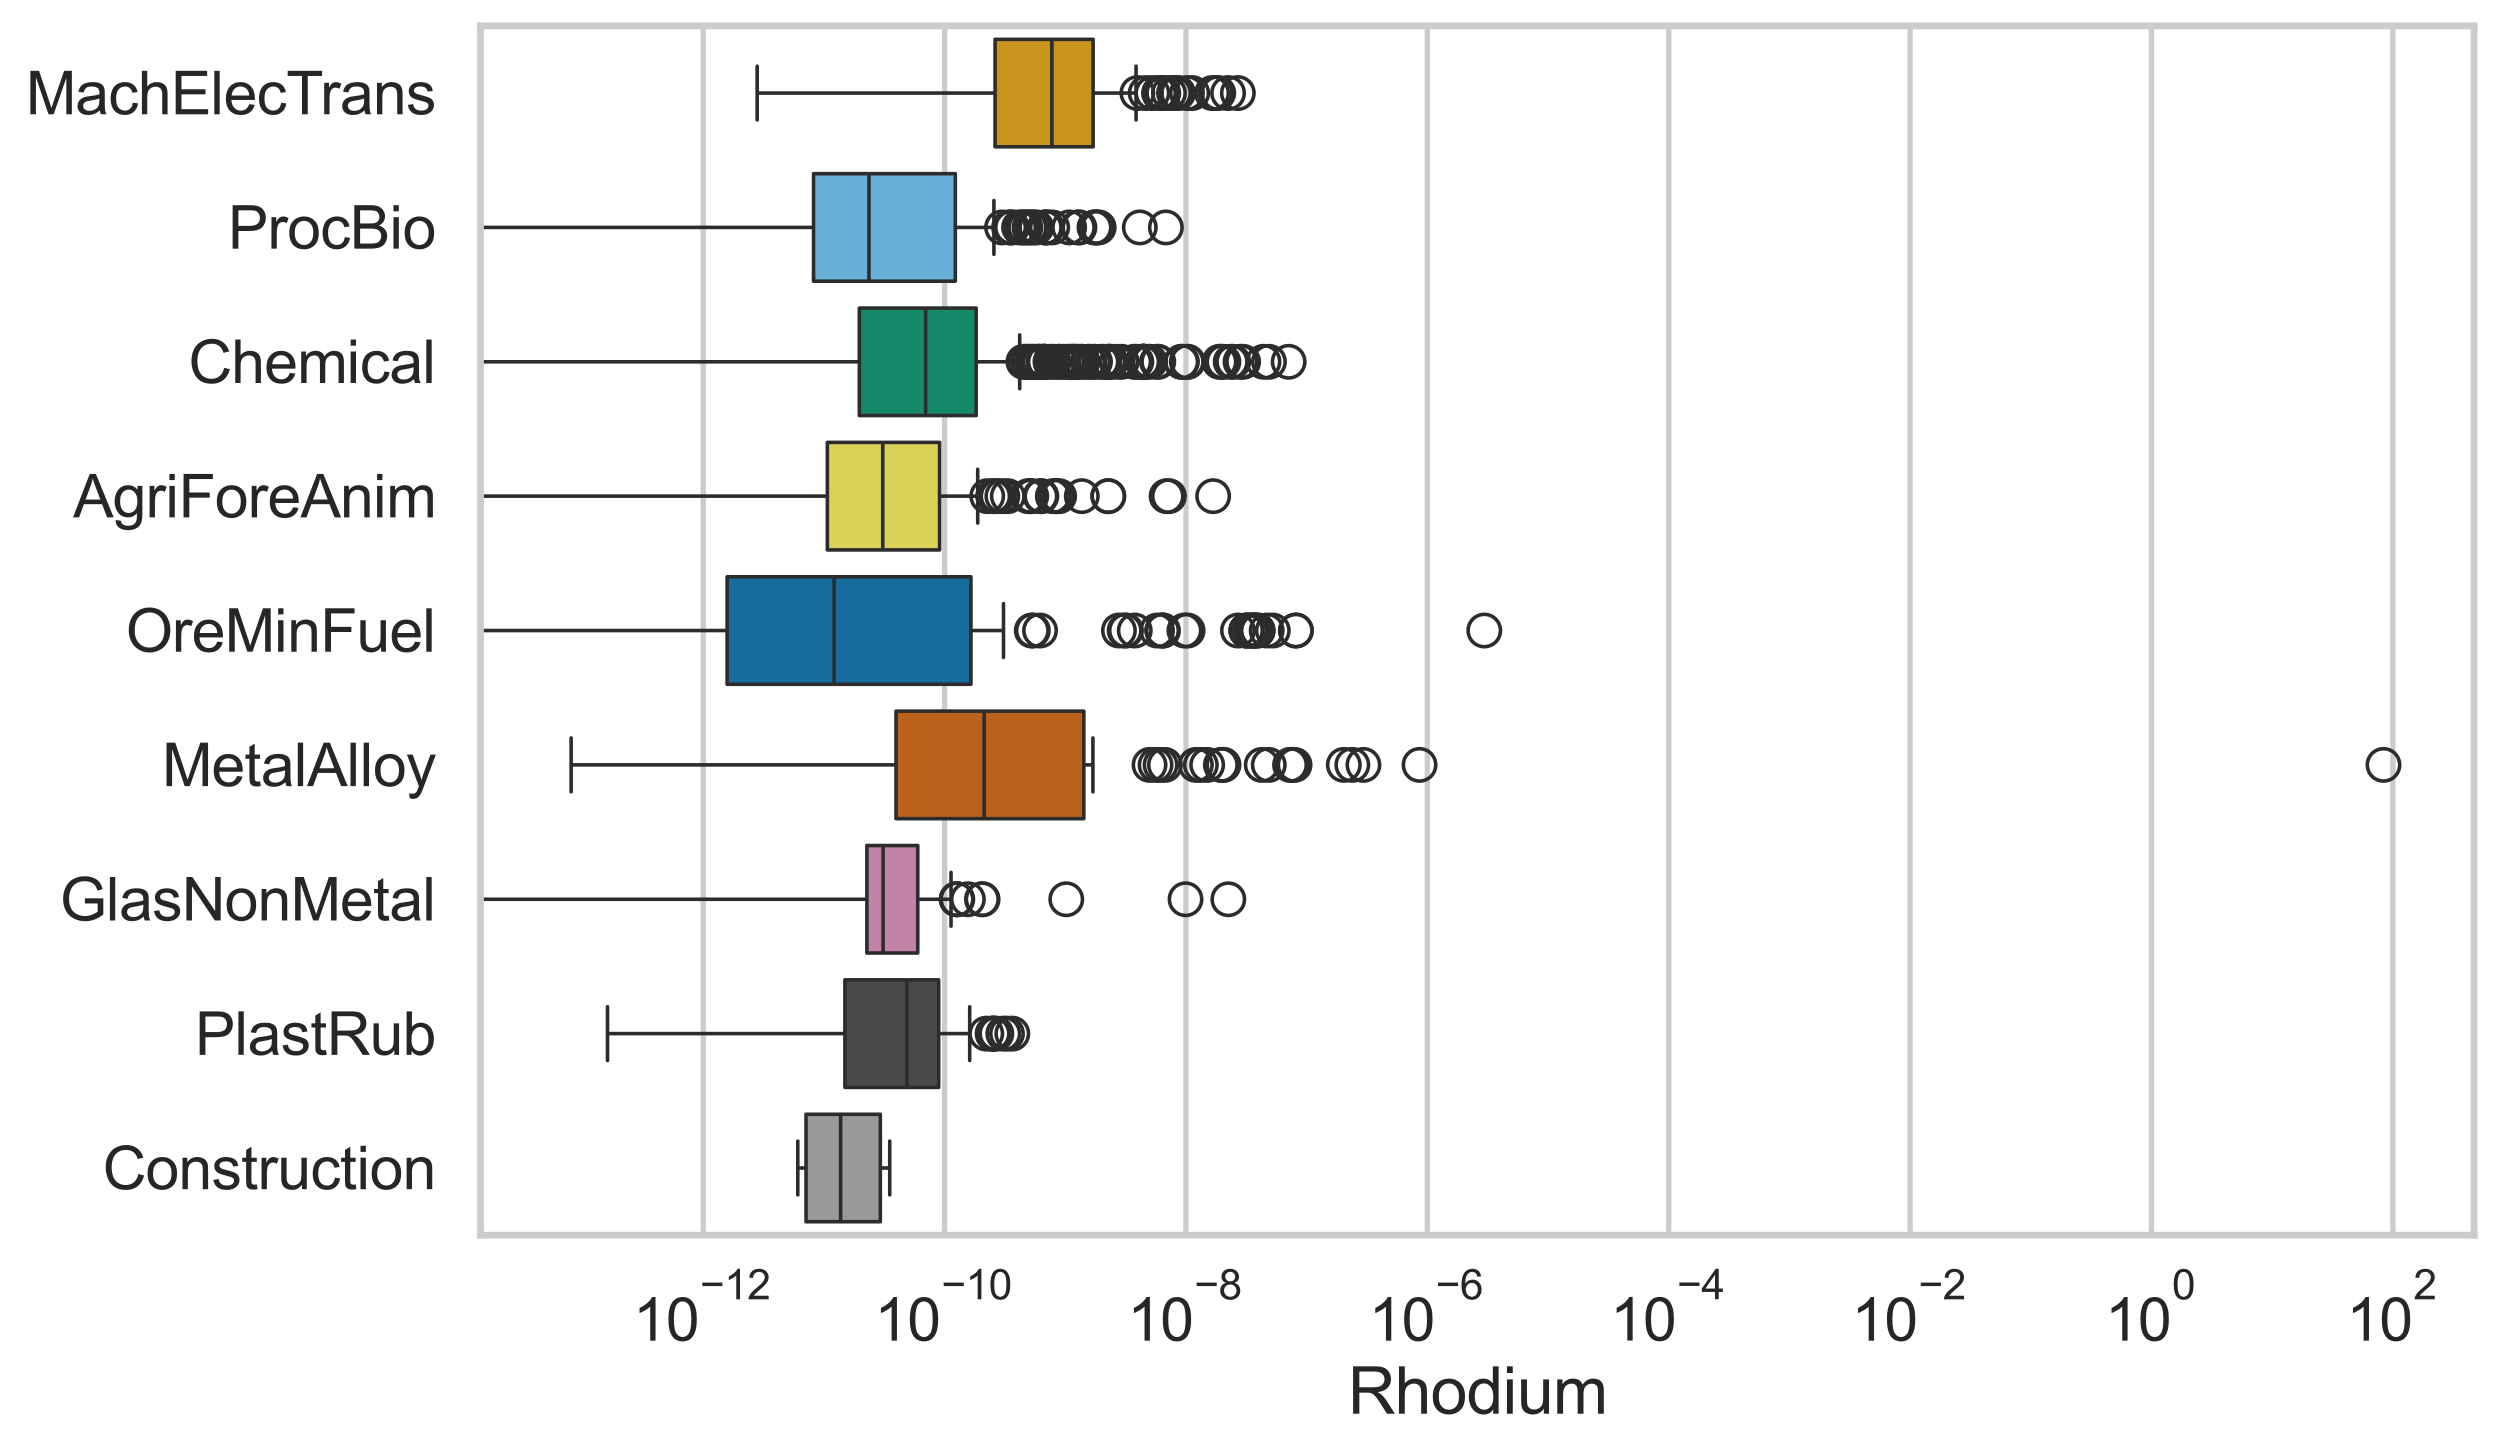 <?xml version="1.0" encoding="utf-8" standalone="no"?>
<!DOCTYPE svg PUBLIC "-//W3C//DTD SVG 1.1//EN"
  "http://www.w3.org/Graphics/SVG/1.1/DTD/svg11.dtd">
<svg xmlns:xlink="http://www.w3.org/1999/xlink" width="695.577pt" height="404.121pt" viewBox="0 0 695.577 404.121" xmlns="http://www.w3.org/2000/svg" version="1.1">
 <defs>
  <style type="text/css">*{stroke-linejoin: round; stroke-linecap: butt}</style>
 </defs>
 <g id="figure_1">
  <g id="patch_1">
   <path d="M 0 404.121 
L 695.577 404.121 
L 695.577 0 
L 0 0 
z
" style="fill: #ffffff"/>
  </g>
  <g id="axes_1">
   <g id="patch_2">
    <path d="M 133.697 343.665 
L 688.377 343.665 
L 688.377 7.2 
L 133.697 7.2 
z
" style="fill: #ffffff"/>
   </g>
   <g id="matplotlib.axis_1">
    <g id="xtick_1">
     <g id="line2d_1">
      <path d="M 195.654 343.665 
L 195.654 7.2 
" clip-path="url(#pd4489c0aa5)" style="fill: none; stroke: #cccccc; stroke-width: 1.5; stroke-linecap: round"/>
     </g>
     <g id="text_1">
      <!-- $\mathdefault{10^{-12}}$ -->
      <g style="fill: #262626" transform="translate(176.101 373.18) scale(0.165 -0.165)">
       <defs>
        <path id="ArialMT-31" d="M 2384 0 
L 1822 0 
L 1822 3584 
Q 1619 3391 1289 3197 
Q 959 3003 697 2906 
L 697 3450 
Q 1169 3672 1522 3987 
Q 1875 4303 2022 4600 
L 2384 4600 
L 2384 0 
z
" transform="scale(0.016)"/>
        <path id="ArialMT-30" d="M 266 2259 
Q 266 3072 433 3567 
Q 600 4063 929 4331 
Q 1259 4600 1759 4600 
Q 2128 4600 2406 4451 
Q 2684 4303 2865 4023 
Q 3047 3744 3150 3342 
Q 3253 2941 3253 2259 
Q 3253 1453 3087 958 
Q 2922 463 2592 192 
Q 2263 -78 1759 -78 
Q 1097 -78 719 397 
Q 266 969 266 2259 
z
M 844 2259 
Q 844 1131 1108 757 
Q 1372 384 1759 384 
Q 2147 384 2411 759 
Q 2675 1134 2675 2259 
Q 2675 3391 2411 3762 
Q 2147 4134 1753 4134 
Q 1366 4134 1134 3806 
Q 844 3388 844 2259 
z
" transform="scale(0.016)"/>
        <path id="ArialMT-2212" d="M 3381 1997 
L 356 1997 
L 356 2522 
L 3381 2522 
L 3381 1997 
z
" transform="scale(0.016)"/>
        <path id="ArialMT-32" d="M 3222 541 
L 3222 0 
L 194 0 
Q 188 203 259 391 
Q 375 700 629 1000 
Q 884 1300 1366 1694 
Q 2113 2306 2375 2664 
Q 2638 3022 2638 3341 
Q 2638 3675 2398 3904 
Q 2159 4134 1775 4134 
Q 1369 4134 1125 3890 
Q 881 3647 878 3216 
L 300 3275 
Q 359 3922 746 4261 
Q 1134 4600 1788 4600 
Q 2447 4600 2831 4234 
Q 3216 3869 3216 3328 
Q 3216 3053 3103 2787 
Q 2991 2522 2730 2228 
Q 2469 1934 1863 1422 
Q 1356 997 1212 845 
Q 1069 694 975 541 
L 3222 541 
z
" transform="scale(0.016)"/>
       </defs>
       <use xlink:href="#ArialMT-31" transform="translate(0 0.994)"/>
       <use xlink:href="#ArialMT-30" transform="translate(55.615 0.994)"/>
       <use xlink:href="#ArialMT-2212" transform="translate(112.973 70.688) scale(0.7)"/>
       <use xlink:href="#ArialMT-31" transform="translate(153.852 70.688) scale(0.7)"/>
       <use xlink:href="#ArialMT-32" transform="translate(192.782 70.688) scale(0.7)"/>
      </g>
     </g>
    </g>
    <g id="xtick_2">
     <g id="line2d_2">
      <path d="M 262.814 343.665 
L 262.814 7.2 
" clip-path="url(#pd4489c0aa5)" style="fill: none; stroke: #cccccc; stroke-width: 1.5; stroke-linecap: round"/>
     </g>
     <g id="text_2">
      <!-- $\mathdefault{10^{-10}}$ -->
      <g style="fill: #262626" transform="translate(243.262 373.18) scale(0.165 -0.165)">
       <use xlink:href="#ArialMT-31" transform="translate(0 0.994)"/>
       <use xlink:href="#ArialMT-30" transform="translate(55.615 0.994)"/>
       <use xlink:href="#ArialMT-2212" transform="translate(112.973 70.688) scale(0.7)"/>
       <use xlink:href="#ArialMT-31" transform="translate(153.852 70.688) scale(0.7)"/>
       <use xlink:href="#ArialMT-30" transform="translate(192.782 70.688) scale(0.7)"/>
      </g>
     </g>
    </g>
    <g id="xtick_3">
     <g id="line2d_3">
      <path d="M 329.975 343.665 
L 329.975 7.2 
" clip-path="url(#pd4489c0aa5)" style="fill: none; stroke: #cccccc; stroke-width: 1.5; stroke-linecap: round"/>
     </g>
     <g id="text_3">
      <!-- $\mathdefault{10^{-8}}$ -->
      <g style="fill: #262626" transform="translate(313.64 373.18) scale(0.165 -0.165)">
       <defs>
        <path id="ArialMT-38" d="M 1131 2484 
Q 781 2613 612 2850 
Q 444 3088 444 3419 
Q 444 3919 803 4259 
Q 1163 4600 1759 4600 
Q 2359 4600 2725 4251 
Q 3091 3903 3091 3403 
Q 3091 3084 2923 2848 
Q 2756 2613 2416 2484 
Q 2838 2347 3058 2040 
Q 3278 1734 3278 1309 
Q 3278 722 2862 322 
Q 2447 -78 1769 -78 
Q 1091 -78 675 323 
Q 259 725 259 1325 
Q 259 1772 486 2073 
Q 713 2375 1131 2484 
z
M 1019 3438 
Q 1019 3113 1228 2906 
Q 1438 2700 1772 2700 
Q 2097 2700 2305 2904 
Q 2513 3109 2513 3406 
Q 2513 3716 2298 3927 
Q 2084 4138 1766 4138 
Q 1444 4138 1231 3931 
Q 1019 3725 1019 3438 
z
M 838 1322 
Q 838 1081 952 856 
Q 1066 631 1291 507 
Q 1516 384 1775 384 
Q 2178 384 2440 643 
Q 2703 903 2703 1303 
Q 2703 1709 2433 1975 
Q 2163 2241 1756 2241 
Q 1359 2241 1098 1978 
Q 838 1716 838 1322 
z
" transform="scale(0.016)"/>
       </defs>
       <use xlink:href="#ArialMT-31" transform="translate(0 0.994)"/>
       <use xlink:href="#ArialMT-30" transform="translate(55.615 0.994)"/>
       <use xlink:href="#ArialMT-2212" transform="translate(112.973 70.688) scale(0.7)"/>
       <use xlink:href="#ArialMT-38" transform="translate(153.852 70.688) scale(0.7)"/>
      </g>
     </g>
    </g>
    <g id="xtick_4">
     <g id="line2d_4">
      <path d="M 397.136 343.665 
L 397.136 7.2 
" clip-path="url(#pd4489c0aa5)" style="fill: none; stroke: #cccccc; stroke-width: 1.5; stroke-linecap: round"/>
     </g>
     <g id="text_4">
      <!-- $\mathdefault{10^{-6}}$ -->
      <g style="fill: #262626" transform="translate(380.801 373.18) scale(0.165 -0.165)">
       <defs>
        <path id="ArialMT-36" d="M 3184 3459 
L 2625 3416 
Q 2550 3747 2413 3897 
Q 2184 4138 1850 4138 
Q 1581 4138 1378 3988 
Q 1113 3794 959 3422 
Q 806 3050 800 2363 
Q 1003 2672 1297 2822 
Q 1591 2972 1913 2972 
Q 2475 2972 2870 2558 
Q 3266 2144 3266 1488 
Q 3266 1056 3080 686 
Q 2894 316 2569 119 
Q 2244 -78 1831 -78 
Q 1128 -78 684 439 
Q 241 956 241 2144 
Q 241 3472 731 4075 
Q 1159 4600 1884 4600 
Q 2425 4600 2770 4297 
Q 3116 3994 3184 3459 
z
M 888 1484 
Q 888 1194 1011 928 
Q 1134 663 1356 523 
Q 1578 384 1822 384 
Q 2178 384 2434 671 
Q 2691 959 2691 1453 
Q 2691 1928 2437 2201 
Q 2184 2475 1800 2475 
Q 1419 2475 1153 2201 
Q 888 1928 888 1484 
z
" transform="scale(0.016)"/>
       </defs>
       <use xlink:href="#ArialMT-31" transform="translate(0 0.994)"/>
       <use xlink:href="#ArialMT-30" transform="translate(55.615 0.994)"/>
       <use xlink:href="#ArialMT-2212" transform="translate(112.973 70.688) scale(0.7)"/>
       <use xlink:href="#ArialMT-36" transform="translate(153.852 70.688) scale(0.7)"/>
      </g>
     </g>
    </g>
    <g id="xtick_5">
     <g id="line2d_5">
      <path d="M 464.296 343.665 
L 464.296 7.2 
" clip-path="url(#pd4489c0aa5)" style="fill: none; stroke: #cccccc; stroke-width: 1.5; stroke-linecap: round"/>
     </g>
     <g id="text_5">
      <!-- $\mathdefault{10^{-4}}$ -->
      <g style="fill: #262626" transform="translate(447.961 373.015) scale(0.165 -0.165)">
       <defs>
        <path id="ArialMT-34" d="M 2069 0 
L 2069 1097 
L 81 1097 
L 81 1613 
L 2172 4581 
L 2631 4581 
L 2631 1613 
L 3250 1613 
L 3250 1097 
L 2631 1097 
L 2631 0 
L 2069 0 
z
M 2069 1613 
L 2069 3678 
L 634 1613 
L 2069 1613 
z
" transform="scale(0.016)"/>
       </defs>
       <use xlink:href="#ArialMT-31" transform="translate(0 0.202)"/>
       <use xlink:href="#ArialMT-30" transform="translate(55.615 0.202)"/>
       <use xlink:href="#ArialMT-2212" transform="translate(112.973 69.895) scale(0.7)"/>
       <use xlink:href="#ArialMT-34" transform="translate(153.852 69.895) scale(0.7)"/>
      </g>
     </g>
    </g>
    <g id="xtick_6">
     <g id="line2d_6">
      <path d="M 531.457 343.665 
L 531.457 7.2 
" clip-path="url(#pd4489c0aa5)" style="fill: none; stroke: #cccccc; stroke-width: 1.5; stroke-linecap: round"/>
     </g>
     <g id="text_6">
      <!-- $\mathdefault{10^{-2}}$ -->
      <g style="fill: #262626" transform="translate(515.122 373.18) scale(0.165 -0.165)">
       <use xlink:href="#ArialMT-31" transform="translate(0 0.994)"/>
       <use xlink:href="#ArialMT-30" transform="translate(55.615 0.994)"/>
       <use xlink:href="#ArialMT-2212" transform="translate(112.973 70.688) scale(0.7)"/>
       <use xlink:href="#ArialMT-32" transform="translate(153.852 70.688) scale(0.7)"/>
      </g>
     </g>
    </g>
    <g id="xtick_7">
     <g id="line2d_7">
      <path d="M 598.617 343.665 
L 598.617 7.2 
" clip-path="url(#pd4489c0aa5)" style="fill: none; stroke: #cccccc; stroke-width: 1.5; stroke-linecap: round"/>
     </g>
     <g id="text_7">
      <!-- $\mathdefault{10^{0}}$ -->
      <g style="fill: #262626" transform="translate(585.665 373.18) scale(0.165 -0.165)">
       <use xlink:href="#ArialMT-31" transform="translate(0 0.994)"/>
       <use xlink:href="#ArialMT-30" transform="translate(55.615 0.994)"/>
       <use xlink:href="#ArialMT-30" transform="translate(112.973 70.688) scale(0.7)"/>
      </g>
     </g>
    </g>
    <g id="xtick_8">
     <g id="line2d_8">
      <path d="M 665.778 343.665 
L 665.778 7.2 
" clip-path="url(#pd4489c0aa5)" style="fill: none; stroke: #cccccc; stroke-width: 1.5; stroke-linecap: round"/>
     </g>
     <g id="text_8">
      <!-- $\mathdefault{10^{2}}$ -->
      <g style="fill: #262626" transform="translate(652.826 373.18) scale(0.165 -0.165)">
       <use xlink:href="#ArialMT-31" transform="translate(0 0.994)"/>
       <use xlink:href="#ArialMT-30" transform="translate(55.615 0.994)"/>
       <use xlink:href="#ArialMT-32" transform="translate(112.973 70.688) scale(0.7)"/>
      </g>
     </g>
    </g>
    <g id="text_9">
     <!-- Rhodium -->
     <g style="fill: #262626" transform="translate(375.021 393.344) scale(0.18 -0.18)">
      <defs>
       <path id="ArialMT-52" d="M 503 0 
L 503 4581 
L 2534 4581 
Q 3147 4581 3465 4457 
Q 3784 4334 3975 4021 
Q 4166 3709 4166 3331 
Q 4166 2844 3850 2509 
Q 3534 2175 2875 2084 
Q 3116 1969 3241 1856 
Q 3506 1613 3744 1247 
L 4541 0 
L 3778 0 
L 3172 953 
Q 2906 1366 2734 1584 
Q 2563 1803 2427 1890 
Q 2291 1978 2150 2013 
Q 2047 2034 1813 2034 
L 1109 2034 
L 1109 0 
L 503 0 
z
M 1109 2559 
L 2413 2559 
Q 2828 2559 3062 2645 
Q 3297 2731 3419 2920 
Q 3541 3109 3541 3331 
Q 3541 3656 3305 3865 
Q 3069 4075 2559 4075 
L 1109 4075 
L 1109 2559 
z
" transform="scale(0.016)"/>
       <path id="ArialMT-68" d="M 422 0 
L 422 4581 
L 984 4581 
L 984 2938 
Q 1378 3394 1978 3394 
Q 2347 3394 2619 3248 
Q 2891 3103 3008 2847 
Q 3125 2591 3125 2103 
L 3125 0 
L 2563 0 
L 2563 2103 
Q 2563 2525 2380 2717 
Q 2197 2909 1863 2909 
Q 1613 2909 1392 2779 
Q 1172 2650 1078 2428 
Q 984 2206 984 1816 
L 984 0 
L 422 0 
z
" transform="scale(0.016)"/>
       <path id="ArialMT-6f" d="M 213 1659 
Q 213 2581 725 3025 
Q 1153 3394 1769 3394 
Q 2453 3394 2887 2945 
Q 3322 2497 3322 1706 
Q 3322 1066 3130 698 
Q 2938 331 2570 128 
Q 2203 -75 1769 -75 
Q 1072 -75 642 372 
Q 213 819 213 1659 
z
M 791 1659 
Q 791 1022 1069 705 
Q 1347 388 1769 388 
Q 2188 388 2466 706 
Q 2744 1025 2744 1678 
Q 2744 2294 2464 2611 
Q 2184 2928 1769 2928 
Q 1347 2928 1069 2612 
Q 791 2297 791 1659 
z
" transform="scale(0.016)"/>
       <path id="ArialMT-64" d="M 2575 0 
L 2575 419 
Q 2259 -75 1647 -75 
Q 1250 -75 917 144 
Q 584 363 401 755 
Q 219 1147 219 1656 
Q 219 2153 384 2558 
Q 550 2963 881 3178 
Q 1213 3394 1622 3394 
Q 1922 3394 2156 3267 
Q 2391 3141 2538 2938 
L 2538 4581 
L 3097 4581 
L 3097 0 
L 2575 0 
z
M 797 1656 
Q 797 1019 1065 703 
Q 1334 388 1700 388 
Q 2069 388 2326 689 
Q 2584 991 2584 1609 
Q 2584 2291 2321 2609 
Q 2059 2928 1675 2928 
Q 1300 2928 1048 2622 
Q 797 2316 797 1656 
z
" transform="scale(0.016)"/>
       <path id="ArialMT-69" d="M 425 3934 
L 425 4581 
L 988 4581 
L 988 3934 
L 425 3934 
z
M 425 0 
L 425 3319 
L 988 3319 
L 988 0 
L 425 0 
z
" transform="scale(0.016)"/>
       <path id="ArialMT-75" d="M 2597 0 
L 2597 488 
Q 2209 -75 1544 -75 
Q 1250 -75 995 37 
Q 741 150 617 320 
Q 494 491 444 738 
Q 409 903 409 1263 
L 409 3319 
L 972 3319 
L 972 1478 
Q 972 1038 1006 884 
Q 1059 663 1231 536 
Q 1403 409 1656 409 
Q 1909 409 2131 539 
Q 2353 669 2445 892 
Q 2538 1116 2538 1541 
L 2538 3319 
L 3100 3319 
L 3100 0 
L 2597 0 
z
" transform="scale(0.016)"/>
       <path id="ArialMT-6d" d="M 422 0 
L 422 3319 
L 925 3319 
L 925 2853 
Q 1081 3097 1340 3245 
Q 1600 3394 1931 3394 
Q 2300 3394 2536 3241 
Q 2772 3088 2869 2813 
Q 3263 3394 3894 3394 
Q 4388 3394 4653 3120 
Q 4919 2847 4919 2278 
L 4919 0 
L 4359 0 
L 4359 2091 
Q 4359 2428 4304 2576 
Q 4250 2725 4106 2815 
Q 3963 2906 3769 2906 
Q 3419 2906 3187 2673 
Q 2956 2441 2956 1928 
L 2956 0 
L 2394 0 
L 2394 2156 
Q 2394 2531 2256 2718 
Q 2119 2906 1806 2906 
Q 1569 2906 1367 2781 
Q 1166 2656 1075 2415 
Q 984 2175 984 1722 
L 984 0 
L 422 0 
z
" transform="scale(0.016)"/>
      </defs>
      <use xlink:href="#ArialMT-52"/>
      <use xlink:href="#ArialMT-68" transform="translate(72.217 0)"/>
      <use xlink:href="#ArialMT-6f" transform="translate(127.832 0)"/>
      <use xlink:href="#ArialMT-64" transform="translate(183.447 0)"/>
      <use xlink:href="#ArialMT-69" transform="translate(239.062 0)"/>
      <use xlink:href="#ArialMT-75" transform="translate(261.279 0)"/>
      <use xlink:href="#ArialMT-6d" transform="translate(316.895 0)"/>
     </g>
    </g>
   </g>
   <g id="matplotlib.axis_2">
    <g id="ytick_1">
     <g id="text_10">
      <!-- MachElecTrans -->
      <g style="fill: #262626" transform="translate(7.2 31.798) scale(0.165 -0.165)">
       <defs>
        <path id="ArialMT-4d" d="M 475 0 
L 475 4581 
L 1388 4581 
L 2472 1338 
Q 2622 884 2691 659 
Q 2769 909 2934 1394 
L 4031 4581 
L 4847 4581 
L 4847 0 
L 4263 0 
L 4263 3834 
L 2931 0 
L 2384 0 
L 1059 3900 
L 1059 0 
L 475 0 
z
" transform="scale(0.016)"/>
        <path id="ArialMT-61" d="M 2588 409 
Q 2275 144 1986 34 
Q 1697 -75 1366 -75 
Q 819 -75 525 192 
Q 231 459 231 875 
Q 231 1119 342 1320 
Q 453 1522 633 1644 
Q 813 1766 1038 1828 
Q 1203 1872 1538 1913 
Q 2219 1994 2541 2106 
Q 2544 2222 2544 2253 
Q 2544 2597 2384 2738 
Q 2169 2928 1744 2928 
Q 1347 2928 1158 2789 
Q 969 2650 878 2297 
L 328 2372 
Q 403 2725 575 2942 
Q 747 3159 1072 3276 
Q 1397 3394 1825 3394 
Q 2250 3394 2515 3294 
Q 2781 3194 2906 3042 
Q 3031 2891 3081 2659 
Q 3109 2516 3109 2141 
L 3109 1391 
Q 3109 606 3145 398 
Q 3181 191 3288 0 
L 2700 0 
Q 2613 175 2588 409 
z
M 2541 1666 
Q 2234 1541 1622 1453 
Q 1275 1403 1131 1340 
Q 988 1278 909 1158 
Q 831 1038 831 891 
Q 831 666 1001 516 
Q 1172 366 1500 366 
Q 1825 366 2078 508 
Q 2331 650 2450 897 
Q 2541 1088 2541 1459 
L 2541 1666 
z
" transform="scale(0.016)"/>
        <path id="ArialMT-63" d="M 2588 1216 
L 3141 1144 
Q 3050 572 2676 248 
Q 2303 -75 1759 -75 
Q 1078 -75 664 370 
Q 250 816 250 1647 
Q 250 2184 428 2587 
Q 606 2991 970 3192 
Q 1334 3394 1763 3394 
Q 2303 3394 2647 3120 
Q 2991 2847 3088 2344 
L 2541 2259 
Q 2463 2594 2264 2762 
Q 2066 2931 1784 2931 
Q 1359 2931 1093 2626 
Q 828 2322 828 1663 
Q 828 994 1084 691 
Q 1341 388 1753 388 
Q 2084 388 2306 591 
Q 2528 794 2588 1216 
z
" transform="scale(0.016)"/>
        <path id="ArialMT-45" d="M 506 0 
L 506 4581 
L 3819 4581 
L 3819 4041 
L 1113 4041 
L 1113 2638 
L 3647 2638 
L 3647 2100 
L 1113 2100 
L 1113 541 
L 3925 541 
L 3925 0 
L 506 0 
z
" transform="scale(0.016)"/>
        <path id="ArialMT-6c" d="M 409 0 
L 409 4581 
L 972 4581 
L 972 0 
L 409 0 
z
" transform="scale(0.016)"/>
        <path id="ArialMT-65" d="M 2694 1069 
L 3275 997 
Q 3138 488 2766 206 
Q 2394 -75 1816 -75 
Q 1088 -75 661 373 
Q 234 822 234 1631 
Q 234 2469 665 2931 
Q 1097 3394 1784 3394 
Q 2450 3394 2872 2941 
Q 3294 2488 3294 1666 
Q 3294 1616 3291 1516 
L 816 1516 
Q 847 969 1125 678 
Q 1403 388 1819 388 
Q 2128 388 2347 550 
Q 2566 713 2694 1069 
z
M 847 1978 
L 2700 1978 
Q 2663 2397 2488 2606 
Q 2219 2931 1791 2931 
Q 1403 2931 1139 2672 
Q 875 2413 847 1978 
z
" transform="scale(0.016)"/>
        <path id="ArialMT-54" d="M 1659 0 
L 1659 4041 
L 150 4041 
L 150 4581 
L 3781 4581 
L 3781 4041 
L 2266 4041 
L 2266 0 
L 1659 0 
z
" transform="scale(0.016)"/>
        <path id="ArialMT-72" d="M 416 0 
L 416 3319 
L 922 3319 
L 922 2816 
Q 1116 3169 1280 3281 
Q 1444 3394 1641 3394 
Q 1925 3394 2219 3213 
L 2025 2691 
Q 1819 2813 1613 2813 
Q 1428 2813 1281 2702 
Q 1134 2591 1072 2394 
Q 978 2094 978 1738 
L 978 0 
L 416 0 
z
" transform="scale(0.016)"/>
        <path id="ArialMT-6e" d="M 422 0 
L 422 3319 
L 928 3319 
L 928 2847 
Q 1294 3394 1984 3394 
Q 2284 3394 2536 3286 
Q 2788 3178 2913 3003 
Q 3038 2828 3088 2588 
Q 3119 2431 3119 2041 
L 3119 0 
L 2556 0 
L 2556 2019 
Q 2556 2363 2490 2533 
Q 2425 2703 2258 2804 
Q 2091 2906 1866 2906 
Q 1506 2906 1245 2678 
Q 984 2450 984 1813 
L 984 0 
L 422 0 
z
" transform="scale(0.016)"/>
        <path id="ArialMT-73" d="M 197 991 
L 753 1078 
Q 800 744 1014 566 
Q 1228 388 1613 388 
Q 2000 388 2187 545 
Q 2375 703 2375 916 
Q 2375 1106 2209 1216 
Q 2094 1291 1634 1406 
Q 1016 1563 777 1677 
Q 538 1791 414 1992 
Q 291 2194 291 2438 
Q 291 2659 392 2848 
Q 494 3038 669 3163 
Q 800 3259 1026 3326 
Q 1253 3394 1513 3394 
Q 1903 3394 2198 3281 
Q 2494 3169 2634 2976 
Q 2775 2784 2828 2463 
L 2278 2388 
Q 2241 2644 2061 2787 
Q 1881 2931 1553 2931 
Q 1166 2931 1000 2803 
Q 834 2675 834 2503 
Q 834 2394 903 2306 
Q 972 2216 1119 2156 
Q 1203 2125 1616 2013 
Q 2213 1853 2448 1751 
Q 2684 1650 2818 1456 
Q 2953 1263 2953 975 
Q 2953 694 2789 445 
Q 2625 197 2315 61 
Q 2006 -75 1616 -75 
Q 969 -75 630 194 
Q 291 463 197 991 
z
" transform="scale(0.016)"/>
       </defs>
       <use xlink:href="#ArialMT-4d"/>
       <use xlink:href="#ArialMT-61" transform="translate(83.301 0)"/>
       <use xlink:href="#ArialMT-63" transform="translate(138.916 0)"/>
       <use xlink:href="#ArialMT-68" transform="translate(188.916 0)"/>
       <use xlink:href="#ArialMT-45" transform="translate(244.531 0)"/>
       <use xlink:href="#ArialMT-6c" transform="translate(311.23 0)"/>
       <use xlink:href="#ArialMT-65" transform="translate(333.447 0)"/>
       <use xlink:href="#ArialMT-63" transform="translate(389.062 0)"/>
       <use xlink:href="#ArialMT-54" transform="translate(439.062 0)"/>
       <use xlink:href="#ArialMT-72" transform="translate(496.396 0)"/>
       <use xlink:href="#ArialMT-61" transform="translate(529.697 0)"/>
       <use xlink:href="#ArialMT-6e" transform="translate(585.312 0)"/>
       <use xlink:href="#ArialMT-73" transform="translate(640.928 0)"/>
      </g>
     </g>
    </g>
    <g id="ytick_2">
     <g id="text_11">
      <!-- ProcBio -->
      <g style="fill: #262626" transform="translate(63.424 69.183) scale(0.165 -0.165)">
       <defs>
        <path id="ArialMT-50" d="M 494 0 
L 494 4581 
L 2222 4581 
Q 2678 4581 2919 4538 
Q 3256 4481 3484 4323 
Q 3713 4166 3852 3881 
Q 3991 3597 3991 3256 
Q 3991 2672 3619 2267 
Q 3247 1863 2275 1863 
L 1100 1863 
L 1100 0 
L 494 0 
z
M 1100 2403 
L 2284 2403 
Q 2872 2403 3119 2622 
Q 3366 2841 3366 3238 
Q 3366 3525 3220 3729 
Q 3075 3934 2838 4000 
Q 2684 4041 2272 4041 
L 1100 4041 
L 1100 2403 
z
" transform="scale(0.016)"/>
        <path id="ArialMT-42" d="M 469 0 
L 469 4581 
L 2188 4581 
Q 2713 4581 3030 4442 
Q 3347 4303 3526 4014 
Q 3706 3725 3706 3409 
Q 3706 3116 3547 2856 
Q 3388 2597 3066 2438 
Q 3481 2316 3704 2022 
Q 3928 1728 3928 1328 
Q 3928 1006 3792 729 
Q 3656 453 3456 303 
Q 3256 153 2954 76 
Q 2653 0 2216 0 
L 469 0 
z
M 1075 2656 
L 2066 2656 
Q 2469 2656 2644 2709 
Q 2875 2778 2992 2937 
Q 3109 3097 3109 3338 
Q 3109 3566 3000 3739 
Q 2891 3913 2687 3977 
Q 2484 4041 1991 4041 
L 1075 4041 
L 1075 2656 
z
M 1075 541 
L 2216 541 
Q 2509 541 2628 563 
Q 2838 600 2978 687 
Q 3119 775 3209 942 
Q 3300 1109 3300 1328 
Q 3300 1584 3169 1773 
Q 3038 1963 2805 2039 
Q 2572 2116 2134 2116 
L 1075 2116 
L 1075 541 
z
" transform="scale(0.016)"/>
       </defs>
       <use xlink:href="#ArialMT-50"/>
       <use xlink:href="#ArialMT-72" transform="translate(66.699 0)"/>
       <use xlink:href="#ArialMT-6f" transform="translate(100 0)"/>
       <use xlink:href="#ArialMT-63" transform="translate(155.615 0)"/>
       <use xlink:href="#ArialMT-42" transform="translate(205.615 0)"/>
       <use xlink:href="#ArialMT-69" transform="translate(272.314 0)"/>
       <use xlink:href="#ArialMT-6f" transform="translate(294.531 0)"/>
      </g>
     </g>
    </g>
    <g id="ytick_3">
     <g id="text_12">
      <!-- Chemical -->
      <g style="fill: #262626" transform="translate(52.428 106.568) scale(0.165 -0.165)">
       <defs>
        <path id="ArialMT-43" d="M 3763 1606 
L 4369 1453 
Q 4178 706 3683 314 
Q 3188 -78 2472 -78 
Q 1731 -78 1267 223 
Q 803 525 561 1097 
Q 319 1669 319 2325 
Q 319 3041 592 3573 
Q 866 4106 1370 4382 
Q 1875 4659 2481 4659 
Q 3169 4659 3637 4309 
Q 4106 3959 4291 3325 
L 3694 3184 
Q 3534 3684 3231 3912 
Q 2928 4141 2469 4141 
Q 1941 4141 1586 3887 
Q 1231 3634 1087 3207 
Q 944 2781 944 2328 
Q 944 1744 1114 1308 
Q 1284 872 1643 656 
Q 2003 441 2422 441 
Q 2931 441 3284 734 
Q 3638 1028 3763 1606 
z
" transform="scale(0.016)"/>
       </defs>
       <use xlink:href="#ArialMT-43"/>
       <use xlink:href="#ArialMT-68" transform="translate(72.217 0)"/>
       <use xlink:href="#ArialMT-65" transform="translate(127.832 0)"/>
       <use xlink:href="#ArialMT-6d" transform="translate(183.447 0)"/>
       <use xlink:href="#ArialMT-69" transform="translate(266.748 0)"/>
       <use xlink:href="#ArialMT-63" transform="translate(288.965 0)"/>
       <use xlink:href="#ArialMT-61" transform="translate(338.965 0)"/>
       <use xlink:href="#ArialMT-6c" transform="translate(394.58 0)"/>
      </g>
     </g>
    </g>
    <g id="ytick_4">
     <g id="text_13">
      <!-- AgriForeAnim -->
      <g style="fill: #262626" transform="translate(20.341 143.953) scale(0.165 -0.165)">
       <defs>
        <path id="ArialMT-41" d="M -9 0 
L 1750 4581 
L 2403 4581 
L 4278 0 
L 3588 0 
L 3053 1388 
L 1138 1388 
L 634 0 
L -9 0 
z
M 1313 1881 
L 2866 1881 
L 2388 3150 
Q 2169 3728 2063 4100 
Q 1975 3659 1816 3225 
L 1313 1881 
z
" transform="scale(0.016)"/>
        <path id="ArialMT-67" d="M 319 -275 
L 866 -356 
Q 900 -609 1056 -725 
Q 1266 -881 1628 -881 
Q 2019 -881 2231 -725 
Q 2444 -569 2519 -288 
Q 2563 -116 2559 434 
Q 2191 0 1641 0 
Q 956 0 581 494 
Q 206 988 206 1678 
Q 206 2153 378 2554 
Q 550 2956 876 3175 
Q 1203 3394 1644 3394 
Q 2231 3394 2613 2919 
L 2613 3319 
L 3131 3319 
L 3131 450 
Q 3131 -325 2973 -648 
Q 2816 -972 2473 -1159 
Q 2131 -1347 1631 -1347 
Q 1038 -1347 672 -1080 
Q 306 -813 319 -275 
z
M 784 1719 
Q 784 1066 1043 766 
Q 1303 466 1694 466 
Q 2081 466 2343 764 
Q 2606 1063 2606 1700 
Q 2606 2309 2336 2618 
Q 2066 2928 1684 2928 
Q 1309 2928 1046 2623 
Q 784 2319 784 1719 
z
" transform="scale(0.016)"/>
        <path id="ArialMT-46" d="M 525 0 
L 525 4581 
L 3616 4581 
L 3616 4041 
L 1131 4041 
L 1131 2622 
L 3281 2622 
L 3281 2081 
L 1131 2081 
L 1131 0 
L 525 0 
z
" transform="scale(0.016)"/>
       </defs>
       <use xlink:href="#ArialMT-41"/>
       <use xlink:href="#ArialMT-67" transform="translate(66.699 0)"/>
       <use xlink:href="#ArialMT-72" transform="translate(122.314 0)"/>
       <use xlink:href="#ArialMT-69" transform="translate(155.615 0)"/>
       <use xlink:href="#ArialMT-46" transform="translate(177.832 0)"/>
       <use xlink:href="#ArialMT-6f" transform="translate(238.916 0)"/>
       <use xlink:href="#ArialMT-72" transform="translate(294.531 0)"/>
       <use xlink:href="#ArialMT-65" transform="translate(327.832 0)"/>
       <use xlink:href="#ArialMT-41" transform="translate(383.447 0)"/>
       <use xlink:href="#ArialMT-6e" transform="translate(450.146 0)"/>
       <use xlink:href="#ArialMT-69" transform="translate(505.762 0)"/>
       <use xlink:href="#ArialMT-6d" transform="translate(527.979 0)"/>
      </g>
     </g>
    </g>
    <g id="ytick_5">
     <g id="text_14">
      <!-- OreMinFuel -->
      <g style="fill: #262626" transform="translate(35.013 181.337) scale(0.165 -0.165)">
       <defs>
        <path id="ArialMT-4f" d="M 309 2231 
Q 309 3372 921 4017 
Q 1534 4663 2503 4663 
Q 3138 4663 3647 4359 
Q 4156 4056 4423 3514 
Q 4691 2972 4691 2284 
Q 4691 1588 4409 1038 
Q 4128 488 3612 205 
Q 3097 -78 2500 -78 
Q 1853 -78 1343 234 
Q 834 547 571 1087 
Q 309 1628 309 2231 
z
M 934 2222 
Q 934 1394 1379 917 
Q 1825 441 2497 441 
Q 3181 441 3623 922 
Q 4066 1403 4066 2288 
Q 4066 2847 3877 3264 
Q 3688 3681 3323 3911 
Q 2959 4141 2506 4141 
Q 1863 4141 1398 3698 
Q 934 3256 934 2222 
z
" transform="scale(0.016)"/>
       </defs>
       <use xlink:href="#ArialMT-4f"/>
       <use xlink:href="#ArialMT-72" transform="translate(77.783 0)"/>
       <use xlink:href="#ArialMT-65" transform="translate(111.084 0)"/>
       <use xlink:href="#ArialMT-4d" transform="translate(166.699 0)"/>
       <use xlink:href="#ArialMT-69" transform="translate(250 0)"/>
       <use xlink:href="#ArialMT-6e" transform="translate(272.217 0)"/>
       <use xlink:href="#ArialMT-46" transform="translate(327.832 0)"/>
       <use xlink:href="#ArialMT-75" transform="translate(388.916 0)"/>
       <use xlink:href="#ArialMT-65" transform="translate(444.531 0)"/>
       <use xlink:href="#ArialMT-6c" transform="translate(500.146 0)"/>
      </g>
     </g>
    </g>
    <g id="ytick_6">
     <g id="text_15">
      <!-- MetalAlloy -->
      <g style="fill: #262626" transform="translate(45.088 218.722) scale(0.165 -0.165)">
       <defs>
        <path id="ArialMT-74" d="M 1650 503 
L 1731 6 
Q 1494 -44 1306 -44 
Q 1000 -44 831 53 
Q 663 150 594 308 
Q 525 466 525 972 
L 525 2881 
L 113 2881 
L 113 3319 
L 525 3319 
L 525 4141 
L 1084 4478 
L 1084 3319 
L 1650 3319 
L 1650 2881 
L 1084 2881 
L 1084 941 
Q 1084 700 1114 631 
Q 1144 563 1211 522 
Q 1278 481 1403 481 
Q 1497 481 1650 503 
z
" transform="scale(0.016)"/>
        <path id="ArialMT-79" d="M 397 -1278 
L 334 -750 
Q 519 -800 656 -800 
Q 844 -800 956 -737 
Q 1069 -675 1141 -563 
Q 1194 -478 1313 -144 
Q 1328 -97 1363 -6 
L 103 3319 
L 709 3319 
L 1400 1397 
Q 1534 1031 1641 628 
Q 1738 1016 1872 1384 
L 2581 3319 
L 3144 3319 
L 1881 -56 
Q 1678 -603 1566 -809 
Q 1416 -1088 1222 -1217 
Q 1028 -1347 759 -1347 
Q 597 -1347 397 -1278 
z
" transform="scale(0.016)"/>
       </defs>
       <use xlink:href="#ArialMT-4d"/>
       <use xlink:href="#ArialMT-65" transform="translate(83.301 0)"/>
       <use xlink:href="#ArialMT-74" transform="translate(138.916 0)"/>
       <use xlink:href="#ArialMT-61" transform="translate(166.699 0)"/>
       <use xlink:href="#ArialMT-6c" transform="translate(222.314 0)"/>
       <use xlink:href="#ArialMT-41" transform="translate(244.531 0)"/>
       <use xlink:href="#ArialMT-6c" transform="translate(311.23 0)"/>
       <use xlink:href="#ArialMT-6c" transform="translate(333.447 0)"/>
       <use xlink:href="#ArialMT-6f" transform="translate(355.664 0)"/>
       <use xlink:href="#ArialMT-79" transform="translate(411.279 0)"/>
      </g>
     </g>
    </g>
    <g id="ytick_7">
     <g id="text_16">
      <!-- GlasNonMetal -->
      <g style="fill: #262626" transform="translate(16.659 256.107) scale(0.165 -0.165)">
       <defs>
        <path id="ArialMT-47" d="M 2638 1797 
L 2638 2334 
L 4578 2338 
L 4578 638 
Q 4131 281 3656 101 
Q 3181 -78 2681 -78 
Q 2006 -78 1454 211 
Q 903 500 622 1047 
Q 341 1594 341 2269 
Q 341 2938 620 3517 
Q 900 4097 1425 4378 
Q 1950 4659 2634 4659 
Q 3131 4659 3532 4498 
Q 3934 4338 4162 4050 
Q 4391 3763 4509 3300 
L 3963 3150 
Q 3859 3500 3706 3700 
Q 3553 3900 3268 4020 
Q 2984 4141 2638 4141 
Q 2222 4141 1919 4014 
Q 1616 3888 1430 3681 
Q 1244 3475 1141 3228 
Q 966 2803 966 2306 
Q 966 1694 1177 1281 
Q 1388 869 1791 669 
Q 2194 469 2647 469 
Q 3041 469 3416 620 
Q 3791 772 3984 944 
L 3984 1797 
L 2638 1797 
z
" transform="scale(0.016)"/>
        <path id="ArialMT-4e" d="M 488 0 
L 488 4581 
L 1109 4581 
L 3516 984 
L 3516 4581 
L 4097 4581 
L 4097 0 
L 3475 0 
L 1069 3600 
L 1069 0 
L 488 0 
z
" transform="scale(0.016)"/>
       </defs>
       <use xlink:href="#ArialMT-47"/>
       <use xlink:href="#ArialMT-6c" transform="translate(77.783 0)"/>
       <use xlink:href="#ArialMT-61" transform="translate(100 0)"/>
       <use xlink:href="#ArialMT-73" transform="translate(155.615 0)"/>
       <use xlink:href="#ArialMT-4e" transform="translate(205.615 0)"/>
       <use xlink:href="#ArialMT-6f" transform="translate(277.832 0)"/>
       <use xlink:href="#ArialMT-6e" transform="translate(333.447 0)"/>
       <use xlink:href="#ArialMT-4d" transform="translate(389.062 0)"/>
       <use xlink:href="#ArialMT-65" transform="translate(472.363 0)"/>
       <use xlink:href="#ArialMT-74" transform="translate(527.979 0)"/>
       <use xlink:href="#ArialMT-61" transform="translate(555.762 0)"/>
       <use xlink:href="#ArialMT-6c" transform="translate(611.377 0)"/>
      </g>
     </g>
    </g>
    <g id="ytick_8">
     <g id="text_17">
      <!-- PlastRub -->
      <g style="fill: #262626" transform="translate(54.248 293.492) scale(0.165 -0.165)">
       <defs>
        <path id="ArialMT-62" d="M 941 0 
L 419 0 
L 419 4581 
L 981 4581 
L 981 2947 
Q 1338 3394 1891 3394 
Q 2197 3394 2470 3270 
Q 2744 3147 2920 2923 
Q 3097 2700 3197 2384 
Q 3297 2069 3297 1709 
Q 3297 856 2875 390 
Q 2453 -75 1863 -75 
Q 1275 -75 941 416 
L 941 0 
z
M 934 1684 
Q 934 1088 1097 822 
Q 1363 388 1816 388 
Q 2184 388 2453 708 
Q 2722 1028 2722 1663 
Q 2722 2313 2464 2622 
Q 2206 2931 1841 2931 
Q 1472 2931 1203 2611 
Q 934 2291 934 1684 
z
" transform="scale(0.016)"/>
       </defs>
       <use xlink:href="#ArialMT-50"/>
       <use xlink:href="#ArialMT-6c" transform="translate(66.699 0)"/>
       <use xlink:href="#ArialMT-61" transform="translate(88.916 0)"/>
       <use xlink:href="#ArialMT-73" transform="translate(144.531 0)"/>
       <use xlink:href="#ArialMT-74" transform="translate(194.531 0)"/>
       <use xlink:href="#ArialMT-52" transform="translate(222.314 0)"/>
       <use xlink:href="#ArialMT-75" transform="translate(294.531 0)"/>
       <use xlink:href="#ArialMT-62" transform="translate(350.146 0)"/>
      </g>
     </g>
    </g>
    <g id="ytick_9">
     <g id="text_18">
      <!-- Construction -->
      <g style="fill: #262626" transform="translate(28.575 330.877) scale(0.165 -0.165)">
       <use xlink:href="#ArialMT-43"/>
       <use xlink:href="#ArialMT-6f" transform="translate(72.217 0)"/>
       <use xlink:href="#ArialMT-6e" transform="translate(127.832 0)"/>
       <use xlink:href="#ArialMT-73" transform="translate(183.447 0)"/>
       <use xlink:href="#ArialMT-74" transform="translate(233.447 0)"/>
       <use xlink:href="#ArialMT-72" transform="translate(261.23 0)"/>
       <use xlink:href="#ArialMT-75" transform="translate(294.531 0)"/>
       <use xlink:href="#ArialMT-63" transform="translate(350.146 0)"/>
       <use xlink:href="#ArialMT-74" transform="translate(400.146 0)"/>
       <use xlink:href="#ArialMT-69" transform="translate(427.93 0)"/>
       <use xlink:href="#ArialMT-6f" transform="translate(450.146 0)"/>
       <use xlink:href="#ArialMT-6e" transform="translate(505.762 0)"/>
      </g>
     </g>
    </g>
   </g>
   <g id="patch_3">
    <path d="M 276.861 10.938 
L 276.861 40.846 
L 304.142 40.846 
L 304.142 10.938 
L 276.861 10.938 
z
" clip-path="url(#pd4489c0aa5)" style="fill: #c9941d; stroke: #2c2c2c; stroke-linejoin: miter"/>
   </g>
   <g id="line2d_9">
    <path d="M 276.861 25.892 
L 210.67 25.892 
" clip-path="url(#pd4489c0aa5)" style="fill: none; stroke: #2c2c2c"/>
   </g>
   <g id="line2d_10">
    <path d="M 304.142 25.892 
L 316.089 25.892 
" clip-path="url(#pd4489c0aa5)" style="fill: none; stroke: #2c2c2c"/>
   </g>
   <g id="line2d_11">
    <path d="M 210.67 18.415 
L 210.67 33.369 
" clip-path="url(#pd4489c0aa5)" style="fill: none; stroke: #2c2c2c; stroke-linecap: round"/>
   </g>
   <g id="line2d_12">
    <path d="M 316.089 18.415 
L 316.089 33.369 
" clip-path="url(#pd4489c0aa5)" style="fill: none; stroke: #2c2c2c; stroke-linecap: round"/>
   </g>
   <g id="line2d_13">
    <defs>
     <path id="mf3c32d1a83" d="M 0 4.5 
C 1.193 4.5 2.338 4.026 3.182 3.182 
C 4.026 2.338 4.5 1.193 4.5 0 
C 4.5 -1.193 4.026 -2.338 3.182 -3.182 
C 2.338 -4.026 1.193 -4.5 0 -4.5 
C -1.193 -4.5 -2.338 -4.026 -3.182 -3.182 
C -4.026 -2.338 -4.5 -1.193 -4.5 0 
C -4.5 1.193 -4.026 2.338 -3.182 3.182 
C -2.338 4.026 -1.193 4.5 0 4.5 
z
" style="stroke: #2c2c2c"/>
    </defs>
    <g clip-path="url(#pd4489c0aa5)">
     <use xlink:href="#mf3c32d1a83" x="338.237" y="25.892" style="fill-opacity: 0; stroke: #2c2c2c"/>
     <use xlink:href="#mf3c32d1a83" x="320.635" y="25.892" style="fill-opacity: 0; stroke: #2c2c2c"/>
     <use xlink:href="#mf3c32d1a83" x="323.663" y="25.892" style="fill-opacity: 0; stroke: #2c2c2c"/>
     <use xlink:href="#mf3c32d1a83" x="325.241" y="25.892" style="fill-opacity: 0; stroke: #2c2c2c"/>
     <use xlink:href="#mf3c32d1a83" x="341.685" y="25.892" style="fill-opacity: 0; stroke: #2c2c2c"/>
     <use xlink:href="#mf3c32d1a83" x="344.408" y="25.892" style="fill-opacity: 0; stroke: #2c2c2c"/>
     <use xlink:href="#mf3c32d1a83" x="318.763" y="25.892" style="fill-opacity: 0; stroke: #2c2c2c"/>
     <use xlink:href="#mf3c32d1a83" x="330.243" y="25.892" style="fill-opacity: 0; stroke: #2c2c2c"/>
     <use xlink:href="#mf3c32d1a83" x="316.454" y="25.892" style="fill-opacity: 0; stroke: #2c2c2c"/>
     <use xlink:href="#mf3c32d1a83" x="327.24" y="25.892" style="fill-opacity: 0; stroke: #2c2c2c"/>
     <use xlink:href="#mf3c32d1a83" x="331.717" y="25.892" style="fill-opacity: 0; stroke: #2c2c2c"/>
     <use xlink:href="#mf3c32d1a83" x="323.006" y="25.892" style="fill-opacity: 0; stroke: #2c2c2c"/>
     <use xlink:href="#mf3c32d1a83" x="326.647" y="25.892" style="fill-opacity: 0; stroke: #2c2c2c"/>
     <use xlink:href="#mf3c32d1a83" x="322.475" y="25.892" style="fill-opacity: 0; stroke: #2c2c2c"/>
     <use xlink:href="#mf3c32d1a83" x="338.953" y="25.892" style="fill-opacity: 0; stroke: #2c2c2c"/>
     <use xlink:href="#mf3c32d1a83" x="327.769" y="25.892" style="fill-opacity: 0; stroke: #2c2c2c"/>
     <use xlink:href="#mf3c32d1a83" x="337.255" y="25.892" style="fill-opacity: 0; stroke: #2c2c2c"/>
    </g>
   </g>
   <g id="patch_4">
    <path d="M 226.348 48.323 
L 226.348 78.231 
L 265.797 78.231 
L 265.797 48.323 
L 226.348 48.323 
z
" clip-path="url(#pd4489c0aa5)" style="fill: #68afd7; stroke: #2c2c2c; stroke-linejoin: miter"/>
   </g>
   <g id="line2d_14">
    <path d="M 226.348 63.277 
L -1 63.277 
" clip-path="url(#pd4489c0aa5)" style="fill: none; stroke: #2c2c2c"/>
   </g>
   <g id="line2d_15">
    <path d="M 265.797 63.277 
L 276.536 63.277 
" clip-path="url(#pd4489c0aa5)" style="fill: none; stroke: #2c2c2c"/>
   </g>
   <g id="line2d_16">
    <path clip-path="url(#pd4489c0aa5)" style="fill: none; stroke: #2c2c2c; stroke-linecap: round"/>
   </g>
   <g id="line2d_17">
    <path d="M 276.536 55.8 
L 276.536 70.754 
" clip-path="url(#pd4489c0aa5)" style="fill: none; stroke: #2c2c2c; stroke-linecap: round"/>
   </g>
   <g id="line2d_18">
    <g clip-path="url(#pd4489c0aa5)">
     <use xlink:href="#mf3c32d1a83" x="290.687" y="63.277" style="fill-opacity: 0; stroke: #2c2c2c"/>
     <use xlink:href="#mf3c32d1a83" x="286.65" y="63.277" style="fill-opacity: 0; stroke: #2c2c2c"/>
     <use xlink:href="#mf3c32d1a83" x="278.805" y="63.277" style="fill-opacity: 0; stroke: #2c2c2c"/>
     <use xlink:href="#mf3c32d1a83" x="324.382" y="63.277" style="fill-opacity: 0; stroke: #2c2c2c"/>
     <use xlink:href="#mf3c32d1a83" x="297.461" y="63.277" style="fill-opacity: 0; stroke: #2c2c2c"/>
     <use xlink:href="#mf3c32d1a83" x="304.651" y="63.277" style="fill-opacity: 0; stroke: #2c2c2c"/>
     <use xlink:href="#mf3c32d1a83" x="300.341" y="63.277" style="fill-opacity: 0; stroke: #2c2c2c"/>
     <use xlink:href="#mf3c32d1a83" x="305.135" y="63.277" style="fill-opacity: 0; stroke: #2c2c2c"/>
     <use xlink:href="#mf3c32d1a83" x="285.289" y="63.277" style="fill-opacity: 0; stroke: #2c2c2c"/>
     <use xlink:href="#mf3c32d1a83" x="291.276" y="63.277" style="fill-opacity: 0; stroke: #2c2c2c"/>
     <use xlink:href="#mf3c32d1a83" x="292.752" y="63.277" style="fill-opacity: 0; stroke: #2c2c2c"/>
     <use xlink:href="#mf3c32d1a83" x="305.679" y="63.277" style="fill-opacity: 0; stroke: #2c2c2c"/>
     <use xlink:href="#mf3c32d1a83" x="304.532" y="63.277" style="fill-opacity: 0; stroke: #2c2c2c"/>
     <use xlink:href="#mf3c32d1a83" x="317.128" y="63.277" style="fill-opacity: 0; stroke: #2c2c2c"/>
     <use xlink:href="#mf3c32d1a83" x="285.024" y="63.277" style="fill-opacity: 0; stroke: #2c2c2c"/>
     <use xlink:href="#mf3c32d1a83" x="288.335" y="63.277" style="fill-opacity: 0; stroke: #2c2c2c"/>
     <use xlink:href="#mf3c32d1a83" x="281.563" y="63.277" style="fill-opacity: 0; stroke: #2c2c2c"/>
     <use xlink:href="#mf3c32d1a83" x="291.093" y="63.277" style="fill-opacity: 0; stroke: #2c2c2c"/>
     <use xlink:href="#mf3c32d1a83" x="280.76" y="63.277" style="fill-opacity: 0; stroke: #2c2c2c"/>
     <use xlink:href="#mf3c32d1a83" x="281.306" y="63.277" style="fill-opacity: 0; stroke: #2c2c2c"/>
     <use xlink:href="#mf3c32d1a83" x="287.591" y="63.277" style="fill-opacity: 0; stroke: #2c2c2c"/>
     <use xlink:href="#mf3c32d1a83" x="299.891" y="63.277" style="fill-opacity: 0; stroke: #2c2c2c"/>
     <use xlink:href="#mf3c32d1a83" x="283.537" y="63.277" style="fill-opacity: 0; stroke: #2c2c2c"/>
     <use xlink:href="#mf3c32d1a83" x="286.449" y="63.277" style="fill-opacity: 0; stroke: #2c2c2c"/>
     <use xlink:href="#mf3c32d1a83" x="284.334" y="63.277" style="fill-opacity: 0; stroke: #2c2c2c"/>
    </g>
   </g>
   <g id="patch_5">
    <path d="M 239.095 85.708 
L 239.095 115.616 
L 271.6 115.616 
L 271.6 85.708 
L 239.095 85.708 
z
" clip-path="url(#pd4489c0aa5)" style="fill: #148a6a; stroke: #2c2c2c; stroke-linejoin: miter"/>
   </g>
   <g id="line2d_19">
    <path d="M 239.095 100.662 
L -1 100.662 
" clip-path="url(#pd4489c0aa5)" style="fill: none; stroke: #2c2c2c"/>
   </g>
   <g id="line2d_20">
    <path d="M 271.6 100.662 
L 283.714 100.662 
" clip-path="url(#pd4489c0aa5)" style="fill: none; stroke: #2c2c2c"/>
   </g>
   <g id="line2d_21">
    <path clip-path="url(#pd4489c0aa5)" style="fill: none; stroke: #2c2c2c; stroke-linecap: round"/>
   </g>
   <g id="line2d_22">
    <path d="M 283.714 93.185 
L 283.714 108.139 
" clip-path="url(#pd4489c0aa5)" style="fill: none; stroke: #2c2c2c; stroke-linecap: round"/>
   </g>
   <g id="line2d_23">
    <g clip-path="url(#pd4489c0aa5)">
     <use xlink:href="#mf3c32d1a83" x="315.572" y="100.662" style="fill-opacity: 0; stroke: #2c2c2c"/>
     <use xlink:href="#mf3c32d1a83" x="345.152" y="100.662" style="fill-opacity: 0; stroke: #2c2c2c"/>
     <use xlink:href="#mf3c32d1a83" x="304.666" y="100.662" style="fill-opacity: 0; stroke: #2c2c2c"/>
     <use xlink:href="#mf3c32d1a83" x="301.228" y="100.662" style="fill-opacity: 0; stroke: #2c2c2c"/>
     <use xlink:href="#mf3c32d1a83" x="287.328" y="100.662" style="fill-opacity: 0; stroke: #2c2c2c"/>
     <use xlink:href="#mf3c32d1a83" x="295.935" y="100.662" style="fill-opacity: 0; stroke: #2c2c2c"/>
     <use xlink:href="#mf3c32d1a83" x="353.061" y="100.662" style="fill-opacity: 0; stroke: #2c2c2c"/>
     <use xlink:href="#mf3c32d1a83" x="299.268" y="100.662" style="fill-opacity: 0; stroke: #2c2c2c"/>
     <use xlink:href="#mf3c32d1a83" x="307.028" y="100.662" style="fill-opacity: 0; stroke: #2c2c2c"/>
     <use xlink:href="#mf3c32d1a83" x="330.191" y="100.662" style="fill-opacity: 0; stroke: #2c2c2c"/>
     <use xlink:href="#mf3c32d1a83" x="340.389" y="100.662" style="fill-opacity: 0; stroke: #2c2c2c"/>
     <use xlink:href="#mf3c32d1a83" x="292.279" y="100.662" style="fill-opacity: 0; stroke: #2c2c2c"/>
     <use xlink:href="#mf3c32d1a83" x="318.136" y="100.662" style="fill-opacity: 0; stroke: #2c2c2c"/>
     <use xlink:href="#mf3c32d1a83" x="302.776" y="100.662" style="fill-opacity: 0; stroke: #2c2c2c"/>
     <use xlink:href="#mf3c32d1a83" x="318.136" y="100.662" style="fill-opacity: 0; stroke: #2c2c2c"/>
     <use xlink:href="#mf3c32d1a83" x="293.186" y="100.662" style="fill-opacity: 0; stroke: #2c2c2c"/>
     <use xlink:href="#mf3c32d1a83" x="286.331" y="100.662" style="fill-opacity: 0; stroke: #2c2c2c"/>
     <use xlink:href="#mf3c32d1a83" x="358.541" y="100.662" style="fill-opacity: 0; stroke: #2c2c2c"/>
     <use xlink:href="#mf3c32d1a83" x="318.136" y="100.662" style="fill-opacity: 0; stroke: #2c2c2c"/>
     <use xlink:href="#mf3c32d1a83" x="290.663" y="100.662" style="fill-opacity: 0; stroke: #2c2c2c"/>
     <use xlink:href="#mf3c32d1a83" x="287.412" y="100.662" style="fill-opacity: 0; stroke: #2c2c2c"/>
     <use xlink:href="#mf3c32d1a83" x="296.923" y="100.662" style="fill-opacity: 0; stroke: #2c2c2c"/>
     <use xlink:href="#mf3c32d1a83" x="318.136" y="100.662" style="fill-opacity: 0; stroke: #2c2c2c"/>
     <use xlink:href="#mf3c32d1a83" x="289.287" y="100.662" style="fill-opacity: 0; stroke: #2c2c2c"/>
     <use xlink:href="#mf3c32d1a83" x="300.73" y="100.662" style="fill-opacity: 0; stroke: #2c2c2c"/>
     <use xlink:href="#mf3c32d1a83" x="321.913" y="100.662" style="fill-opacity: 0; stroke: #2c2c2c"/>
     <use xlink:href="#mf3c32d1a83" x="319.957" y="100.662" style="fill-opacity: 0; stroke: #2c2c2c"/>
     <use xlink:href="#mf3c32d1a83" x="308.552" y="100.662" style="fill-opacity: 0; stroke: #2c2c2c"/>
     <use xlink:href="#mf3c32d1a83" x="285.232" y="100.662" style="fill-opacity: 0; stroke: #2c2c2c"/>
     <use xlink:href="#mf3c32d1a83" x="310.751" y="100.662" style="fill-opacity: 0; stroke: #2c2c2c"/>
     <use xlink:href="#mf3c32d1a83" x="304.204" y="100.662" style="fill-opacity: 0; stroke: #2c2c2c"/>
     <use xlink:href="#mf3c32d1a83" x="289.246" y="100.662" style="fill-opacity: 0; stroke: #2c2c2c"/>
     <use xlink:href="#mf3c32d1a83" x="290.585" y="100.662" style="fill-opacity: 0; stroke: #2c2c2c"/>
     <use xlink:href="#mf3c32d1a83" x="319.031" y="100.662" style="fill-opacity: 0; stroke: #2c2c2c"/>
     <use xlink:href="#mf3c32d1a83" x="339.294" y="100.662" style="fill-opacity: 0; stroke: #2c2c2c"/>
     <use xlink:href="#mf3c32d1a83" x="328.857" y="100.662" style="fill-opacity: 0; stroke: #2c2c2c"/>
     <use xlink:href="#mf3c32d1a83" x="342.427" y="100.662" style="fill-opacity: 0; stroke: #2c2c2c"/>
     <use xlink:href="#mf3c32d1a83" x="318.136" y="100.662" style="fill-opacity: 0; stroke: #2c2c2c"/>
     <use xlink:href="#mf3c32d1a83" x="303.087" y="100.662" style="fill-opacity: 0; stroke: #2c2c2c"/>
     <use xlink:href="#mf3c32d1a83" x="309.026" y="100.662" style="fill-opacity: 0; stroke: #2c2c2c"/>
     <use xlink:href="#mf3c32d1a83" x="317.81" y="100.662" style="fill-opacity: 0; stroke: #2c2c2c"/>
     <use xlink:href="#mf3c32d1a83" x="328.669" y="100.662" style="fill-opacity: 0; stroke: #2c2c2c"/>
     <use xlink:href="#mf3c32d1a83" x="288.416" y="100.662" style="fill-opacity: 0; stroke: #2c2c2c"/>
     <use xlink:href="#mf3c32d1a83" x="312.097" y="100.662" style="fill-opacity: 0; stroke: #2c2c2c"/>
     <use xlink:href="#mf3c32d1a83" x="339.694" y="100.662" style="fill-opacity: 0; stroke: #2c2c2c"/>
     <use xlink:href="#mf3c32d1a83" x="351.542" y="100.662" style="fill-opacity: 0; stroke: #2c2c2c"/>
     <use xlink:href="#mf3c32d1a83" x="290.427" y="100.662" style="fill-opacity: 0; stroke: #2c2c2c"/>
     <use xlink:href="#mf3c32d1a83" x="294.778" y="100.662" style="fill-opacity: 0; stroke: #2c2c2c"/>
     <use xlink:href="#mf3c32d1a83" x="316.161" y="100.662" style="fill-opacity: 0; stroke: #2c2c2c"/>
     <use xlink:href="#mf3c32d1a83" x="330.475" y="100.662" style="fill-opacity: 0; stroke: #2c2c2c"/>
     <use xlink:href="#mf3c32d1a83" x="345.875" y="100.662" style="fill-opacity: 0; stroke: #2c2c2c"/>
     <use xlink:href="#mf3c32d1a83" x="322.266" y="100.662" style="fill-opacity: 0; stroke: #2c2c2c"/>
     <use xlink:href="#mf3c32d1a83" x="286.224" y="100.662" style="fill-opacity: 0; stroke: #2c2c2c"/>
     <use xlink:href="#mf3c32d1a83" x="308.313" y="100.662" style="fill-opacity: 0; stroke: #2c2c2c"/>
     <use xlink:href="#mf3c32d1a83" x="297.937" y="100.662" style="fill-opacity: 0; stroke: #2c2c2c"/>
     <use xlink:href="#mf3c32d1a83" x="298.957" y="100.662" style="fill-opacity: 0; stroke: #2c2c2c"/>
     <use xlink:href="#mf3c32d1a83" x="308.558" y="100.662" style="fill-opacity: 0; stroke: #2c2c2c"/>
     <use xlink:href="#mf3c32d1a83" x="297.779" y="100.662" style="fill-opacity: 0; stroke: #2c2c2c"/>
     <use xlink:href="#mf3c32d1a83" x="298.639" y="100.662" style="fill-opacity: 0; stroke: #2c2c2c"/>
     <use xlink:href="#mf3c32d1a83" x="318.136" y="100.662" style="fill-opacity: 0; stroke: #2c2c2c"/>
     <use xlink:href="#mf3c32d1a83" x="289.033" y="100.662" style="fill-opacity: 0; stroke: #2c2c2c"/>
     <use xlink:href="#mf3c32d1a83" x="343.117" y="100.662" style="fill-opacity: 0; stroke: #2c2c2c"/>
     <use xlink:href="#mf3c32d1a83" x="290.42" y="100.662" style="fill-opacity: 0; stroke: #2c2c2c"/>
     <use xlink:href="#mf3c32d1a83" x="294.481" y="100.662" style="fill-opacity: 0; stroke: #2c2c2c"/>
     <use xlink:href="#mf3c32d1a83" x="306.463" y="100.662" style="fill-opacity: 0; stroke: #2c2c2c"/>
     <use xlink:href="#mf3c32d1a83" x="299.971" y="100.662" style="fill-opacity: 0; stroke: #2c2c2c"/>
     <use xlink:href="#mf3c32d1a83" x="318.136" y="100.662" style="fill-opacity: 0; stroke: #2c2c2c"/>
     <use xlink:href="#mf3c32d1a83" x="284.751" y="100.662" style="fill-opacity: 0; stroke: #2c2c2c"/>
     <use xlink:href="#mf3c32d1a83" x="290.405" y="100.662" style="fill-opacity: 0; stroke: #2c2c2c"/>
    </g>
   </g>
   <g id="patch_6">
    <path d="M 230.196 123.093 
L 230.196 153.001 
L 261.418 153.001 
L 261.418 123.093 
L 230.196 123.093 
z
" clip-path="url(#pd4489c0aa5)" style="fill: #dad158; stroke: #2c2c2c; stroke-linejoin: miter"/>
   </g>
   <g id="line2d_24">
    <path d="M 230.196 138.047 
L -1 138.047 
" clip-path="url(#pd4489c0aa5)" style="fill: none; stroke: #2c2c2c"/>
   </g>
   <g id="line2d_25">
    <path d="M 261.418 138.047 
L 272.033 138.047 
" clip-path="url(#pd4489c0aa5)" style="fill: none; stroke: #2c2c2c"/>
   </g>
   <g id="line2d_26">
    <path clip-path="url(#pd4489c0aa5)" style="fill: none; stroke: #2c2c2c; stroke-linecap: round"/>
   </g>
   <g id="line2d_27">
    <path d="M 272.033 130.57 
L 272.033 145.524 
" clip-path="url(#pd4489c0aa5)" style="fill: none; stroke: #2c2c2c; stroke-linecap: round"/>
   </g>
   <g id="line2d_28">
    <g clip-path="url(#pd4489c0aa5)">
     <use xlink:href="#mf3c32d1a83" x="325.229" y="138.047" style="fill-opacity: 0; stroke: #2c2c2c"/>
     <use xlink:href="#mf3c32d1a83" x="276.349" y="138.047" style="fill-opacity: 0; stroke: #2c2c2c"/>
     <use xlink:href="#mf3c32d1a83" x="276.66" y="138.047" style="fill-opacity: 0; stroke: #2c2c2c"/>
     <use xlink:href="#mf3c32d1a83" x="278.886" y="138.047" style="fill-opacity: 0; stroke: #2c2c2c"/>
     <use xlink:href="#mf3c32d1a83" x="324.584" y="138.047" style="fill-opacity: 0; stroke: #2c2c2c"/>
     <use xlink:href="#mf3c32d1a83" x="300.991" y="138.047" style="fill-opacity: 0; stroke: #2c2c2c"/>
     <use xlink:href="#mf3c32d1a83" x="286.932" y="138.047" style="fill-opacity: 0; stroke: #2c2c2c"/>
     <use xlink:href="#mf3c32d1a83" x="293.828" y="138.047" style="fill-opacity: 0; stroke: #2c2c2c"/>
     <use xlink:href="#mf3c32d1a83" x="308.369" y="138.047" style="fill-opacity: 0; stroke: #2c2c2c"/>
     <use xlink:href="#mf3c32d1a83" x="293.841" y="138.047" style="fill-opacity: 0; stroke: #2c2c2c"/>
     <use xlink:href="#mf3c32d1a83" x="286.69" y="138.047" style="fill-opacity: 0; stroke: #2c2c2c"/>
     <use xlink:href="#mf3c32d1a83" x="286.041" y="138.047" style="fill-opacity: 0; stroke: #2c2c2c"/>
     <use xlink:href="#mf3c32d1a83" x="294.686" y="138.047" style="fill-opacity: 0; stroke: #2c2c2c"/>
     <use xlink:href="#mf3c32d1a83" x="289.471" y="138.047" style="fill-opacity: 0; stroke: #2c2c2c"/>
     <use xlink:href="#mf3c32d1a83" x="292.925" y="138.047" style="fill-opacity: 0; stroke: #2c2c2c"/>
     <use xlink:href="#mf3c32d1a83" x="337.537" y="138.047" style="fill-opacity: 0; stroke: #2c2c2c"/>
     <use xlink:href="#mf3c32d1a83" x="277.535" y="138.047" style="fill-opacity: 0; stroke: #2c2c2c"/>
     <use xlink:href="#mf3c32d1a83" x="289.755" y="138.047" style="fill-opacity: 0; stroke: #2c2c2c"/>
     <use xlink:href="#mf3c32d1a83" x="308.347" y="138.047" style="fill-opacity: 0; stroke: #2c2c2c"/>
     <use xlink:href="#mf3c32d1a83" x="274.677" y="138.047" style="fill-opacity: 0; stroke: #2c2c2c"/>
     <use xlink:href="#mf3c32d1a83" x="280.404" y="138.047" style="fill-opacity: 0; stroke: #2c2c2c"/>
    </g>
   </g>
   <g id="patch_7">
    <path d="M 202.307 160.478 
L 202.307 190.386 
L 270.145 190.386 
L 270.145 160.478 
L 202.307 160.478 
z
" clip-path="url(#pd4489c0aa5)" style="fill: #166c9c; stroke: #2c2c2c; stroke-linejoin: miter"/>
   </g>
   <g id="line2d_29">
    <path d="M 202.307 175.432 
L -1 175.432 
" clip-path="url(#pd4489c0aa5)" style="fill: none; stroke: #2c2c2c"/>
   </g>
   <g id="line2d_30">
    <path d="M 270.145 175.432 
L 279.206 175.432 
" clip-path="url(#pd4489c0aa5)" style="fill: none; stroke: #2c2c2c"/>
   </g>
   <g id="line2d_31">
    <path clip-path="url(#pd4489c0aa5)" style="fill: none; stroke: #2c2c2c; stroke-linecap: round"/>
   </g>
   <g id="line2d_32">
    <path d="M 279.206 167.955 
L 279.206 182.909 
" clip-path="url(#pd4489c0aa5)" style="fill: none; stroke: #2c2c2c; stroke-linecap: round"/>
   </g>
   <g id="line2d_33">
    <g clip-path="url(#pd4489c0aa5)">
     <use xlink:href="#mf3c32d1a83" x="330.424" y="175.432" style="fill-opacity: 0; stroke: #2c2c2c"/>
     <use xlink:href="#mf3c32d1a83" x="312.907" y="175.432" style="fill-opacity: 0; stroke: #2c2c2c"/>
     <use xlink:href="#mf3c32d1a83" x="348.315" y="175.432" style="fill-opacity: 0; stroke: #2c2c2c"/>
     <use xlink:href="#mf3c32d1a83" x="349.116" y="175.432" style="fill-opacity: 0; stroke: #2c2c2c"/>
     <use xlink:href="#mf3c32d1a83" x="323.39" y="175.432" style="fill-opacity: 0; stroke: #2c2c2c"/>
     <use xlink:href="#mf3c32d1a83" x="349.914" y="175.432" style="fill-opacity: 0; stroke: #2c2c2c"/>
     <use xlink:href="#mf3c32d1a83" x="360.553" y="175.432" style="fill-opacity: 0; stroke: #2c2c2c"/>
     <use xlink:href="#mf3c32d1a83" x="311.326" y="175.432" style="fill-opacity: 0; stroke: #2c2c2c"/>
     <use xlink:href="#mf3c32d1a83" x="354.133" y="175.432" style="fill-opacity: 0; stroke: #2c2c2c"/>
     <use xlink:href="#mf3c32d1a83" x="349.914" y="175.432" style="fill-opacity: 0; stroke: #2c2c2c"/>
     <use xlink:href="#mf3c32d1a83" x="329.542" y="175.432" style="fill-opacity: 0; stroke: #2c2c2c"/>
     <use xlink:href="#mf3c32d1a83" x="323.566" y="175.432" style="fill-opacity: 0; stroke: #2c2c2c"/>
     <use xlink:href="#mf3c32d1a83" x="412.975" y="175.432" style="fill-opacity: 0; stroke: #2c2c2c"/>
     <use xlink:href="#mf3c32d1a83" x="360.553" y="175.432" style="fill-opacity: 0; stroke: #2c2c2c"/>
     <use xlink:href="#mf3c32d1a83" x="287.361" y="175.432" style="fill-opacity: 0; stroke: #2c2c2c"/>
     <use xlink:href="#mf3c32d1a83" x="287.071" y="175.432" style="fill-opacity: 0; stroke: #2c2c2c"/>
     <use xlink:href="#mf3c32d1a83" x="346.783" y="175.432" style="fill-opacity: 0; stroke: #2c2c2c"/>
     <use xlink:href="#mf3c32d1a83" x="347.782" y="175.432" style="fill-opacity: 0; stroke: #2c2c2c"/>
     <use xlink:href="#mf3c32d1a83" x="289.371" y="175.432" style="fill-opacity: 0; stroke: #2c2c2c"/>
     <use xlink:href="#mf3c32d1a83" x="352.433" y="175.432" style="fill-opacity: 0; stroke: #2c2c2c"/>
     <use xlink:href="#mf3c32d1a83" x="323.391" y="175.432" style="fill-opacity: 0; stroke: #2c2c2c"/>
     <use xlink:href="#mf3c32d1a83" x="344.44" y="175.432" style="fill-opacity: 0; stroke: #2c2c2c"/>
     <use xlink:href="#mf3c32d1a83" x="346.773" y="175.432" style="fill-opacity: 0; stroke: #2c2c2c"/>
     <use xlink:href="#mf3c32d1a83" x="321.929" y="175.432" style="fill-opacity: 0; stroke: #2c2c2c"/>
     <use xlink:href="#mf3c32d1a83" x="313.275" y="175.432" style="fill-opacity: 0; stroke: #2c2c2c"/>
     <use xlink:href="#mf3c32d1a83" x="348.716" y="175.432" style="fill-opacity: 0; stroke: #2c2c2c"/>
     <use xlink:href="#mf3c32d1a83" x="315.725" y="175.432" style="fill-opacity: 0; stroke: #2c2c2c"/>
     <use xlink:href="#mf3c32d1a83" x="346.804" y="175.432" style="fill-opacity: 0; stroke: #2c2c2c"/>
     <use xlink:href="#mf3c32d1a83" x="348.772" y="175.432" style="fill-opacity: 0; stroke: #2c2c2c"/>
     <use xlink:href="#mf3c32d1a83" x="348.715" y="175.432" style="fill-opacity: 0; stroke: #2c2c2c"/>
    </g>
   </g>
   <g id="patch_8">
    <path d="M 249.301 197.863 
L 249.301 227.771 
L 301.554 227.771 
L 301.554 197.863 
L 249.301 197.863 
z
" clip-path="url(#pd4489c0aa5)" style="fill: #ba611b; stroke: #2c2c2c; stroke-linejoin: miter"/>
   </g>
   <g id="line2d_34">
    <path d="M 249.301 212.817 
L 158.91 212.817 
" clip-path="url(#pd4489c0aa5)" style="fill: none; stroke: #2c2c2c"/>
   </g>
   <g id="line2d_35">
    <path d="M 301.554 212.817 
L 304.081 212.817 
" clip-path="url(#pd4489c0aa5)" style="fill: none; stroke: #2c2c2c"/>
   </g>
   <g id="line2d_36">
    <path d="M 158.91 205.34 
L 158.91 220.294 
" clip-path="url(#pd4489c0aa5)" style="fill: none; stroke: #2c2c2c; stroke-linecap: round"/>
   </g>
   <g id="line2d_37">
    <path d="M 304.081 205.34 
L 304.081 220.294 
" clip-path="url(#pd4489c0aa5)" style="fill: none; stroke: #2c2c2c; stroke-linecap: round"/>
   </g>
   <g id="line2d_38">
    <g clip-path="url(#pd4489c0aa5)">
     <use xlink:href="#mf3c32d1a83" x="321.515" y="212.817" style="fill-opacity: 0; stroke: #2c2c2c"/>
     <use xlink:href="#mf3c32d1a83" x="340.417" y="212.817" style="fill-opacity: 0; stroke: #2c2c2c"/>
     <use xlink:href="#mf3c32d1a83" x="376.259" y="212.817" style="fill-opacity: 0; stroke: #2c2c2c"/>
     <use xlink:href="#mf3c32d1a83" x="379.35" y="212.817" style="fill-opacity: 0; stroke: #2c2c2c"/>
     <use xlink:href="#mf3c32d1a83" x="339.684" y="212.817" style="fill-opacity: 0; stroke: #2c2c2c"/>
     <use xlink:href="#mf3c32d1a83" x="319.839" y="212.817" style="fill-opacity: 0; stroke: #2c2c2c"/>
     <use xlink:href="#mf3c32d1a83" x="335.873" y="212.817" style="fill-opacity: 0; stroke: #2c2c2c"/>
     <use xlink:href="#mf3c32d1a83" x="353.009" y="212.817" style="fill-opacity: 0; stroke: #2c2c2c"/>
     <use xlink:href="#mf3c32d1a83" x="394.963" y="212.817" style="fill-opacity: 0; stroke: #2c2c2c"/>
     <use xlink:href="#mf3c32d1a83" x="663.164" y="212.817" style="fill-opacity: 0; stroke: #2c2c2c"/>
     <use xlink:href="#mf3c32d1a83" x="324.113" y="212.817" style="fill-opacity: 0; stroke: #2c2c2c"/>
     <use xlink:href="#mf3c32d1a83" x="359.453" y="212.817" style="fill-opacity: 0; stroke: #2c2c2c"/>
     <use xlink:href="#mf3c32d1a83" x="373.896" y="212.817" style="fill-opacity: 0; stroke: #2c2c2c"/>
     <use xlink:href="#mf3c32d1a83" x="358.934" y="212.817" style="fill-opacity: 0; stroke: #2c2c2c"/>
     <use xlink:href="#mf3c32d1a83" x="322.901" y="212.817" style="fill-opacity: 0; stroke: #2c2c2c"/>
     <use xlink:href="#mf3c32d1a83" x="332.736" y="212.817" style="fill-opacity: 0; stroke: #2c2c2c"/>
     <use xlink:href="#mf3c32d1a83" x="360.185" y="212.817" style="fill-opacity: 0; stroke: #2c2c2c"/>
     <use xlink:href="#mf3c32d1a83" x="340.218" y="212.817" style="fill-opacity: 0; stroke: #2c2c2c"/>
     <use xlink:href="#mf3c32d1a83" x="351.054" y="212.817" style="fill-opacity: 0; stroke: #2c2c2c"/>
     <use xlink:href="#mf3c32d1a83" x="334.115" y="212.817" style="fill-opacity: 0; stroke: #2c2c2c"/>
    </g>
   </g>
   <g id="patch_9">
    <path d="M 241.196 235.248 
L 241.196 265.156 
L 255.348 265.156 
L 255.348 235.248 
L 241.196 235.248 
z
" clip-path="url(#pd4489c0aa5)" style="fill: #c283a6; stroke: #2c2c2c; stroke-linejoin: miter"/>
   </g>
   <g id="line2d_39">
    <path d="M 241.196 250.202 
L -1 250.202 
" clip-path="url(#pd4489c0aa5)" style="fill: none; stroke: #2c2c2c"/>
   </g>
   <g id="line2d_40">
    <path d="M 255.348 250.202 
L 264.607 250.202 
" clip-path="url(#pd4489c0aa5)" style="fill: none; stroke: #2c2c2c"/>
   </g>
   <g id="line2d_41">
    <path clip-path="url(#pd4489c0aa5)" style="fill: none; stroke: #2c2c2c; stroke-linecap: round"/>
   </g>
   <g id="line2d_42">
    <path d="M 264.607 242.725 
L 264.607 257.679 
" clip-path="url(#pd4489c0aa5)" style="fill: none; stroke: #2c2c2c; stroke-linecap: round"/>
   </g>
   <g id="line2d_43">
    <g clip-path="url(#pd4489c0aa5)">
     <use xlink:href="#mf3c32d1a83" x="266.182" y="250.202" style="fill-opacity: 0; stroke: #2c2c2c"/>
     <use xlink:href="#mf3c32d1a83" x="266.351" y="250.202" style="fill-opacity: 0; stroke: #2c2c2c"/>
     <use xlink:href="#mf3c32d1a83" x="273.387" y="250.202" style="fill-opacity: 0; stroke: #2c2c2c"/>
     <use xlink:href="#mf3c32d1a83" x="296.674" y="250.202" style="fill-opacity: 0; stroke: #2c2c2c"/>
     <use xlink:href="#mf3c32d1a83" x="269.296" y="250.202" style="fill-opacity: 0; stroke: #2c2c2c"/>
     <use xlink:href="#mf3c32d1a83" x="273.211" y="250.202" style="fill-opacity: 0; stroke: #2c2c2c"/>
     <use xlink:href="#mf3c32d1a83" x="329.857" y="250.202" style="fill-opacity: 0; stroke: #2c2c2c"/>
     <use xlink:href="#mf3c32d1a83" x="266.187" y="250.202" style="fill-opacity: 0; stroke: #2c2c2c"/>
     <use xlink:href="#mf3c32d1a83" x="341.764" y="250.202" style="fill-opacity: 0; stroke: #2c2c2c"/>
    </g>
   </g>
   <g id="patch_10">
    <path d="M 235.079 272.633 
L 235.079 302.541 
L 261.167 302.541 
L 261.167 272.633 
L 235.079 272.633 
z
" clip-path="url(#pd4489c0aa5)" style="fill: #494949; stroke: #2c2c2c; stroke-linejoin: miter"/>
   </g>
   <g id="line2d_44">
    <path d="M 235.079 287.587 
L 169.03 287.587 
" clip-path="url(#pd4489c0aa5)" style="fill: none; stroke: #2c2c2c"/>
   </g>
   <g id="line2d_45">
    <path d="M 261.167 287.587 
L 269.796 287.587 
" clip-path="url(#pd4489c0aa5)" style="fill: none; stroke: #2c2c2c"/>
   </g>
   <g id="line2d_46">
    <path d="M 169.03 280.11 
L 169.03 295.064 
" clip-path="url(#pd4489c0aa5)" style="fill: none; stroke: #2c2c2c; stroke-linecap: round"/>
   </g>
   <g id="line2d_47">
    <path d="M 269.796 280.11 
L 269.796 295.064 
" clip-path="url(#pd4489c0aa5)" style="fill: none; stroke: #2c2c2c; stroke-linecap: round"/>
   </g>
   <g id="line2d_48">
    <g clip-path="url(#pd4489c0aa5)">
     <use xlink:href="#mf3c32d1a83" x="279.152" y="287.587" style="fill-opacity: 0; stroke: #2c2c2c"/>
     <use xlink:href="#mf3c32d1a83" x="277.217" y="287.587" style="fill-opacity: 0; stroke: #2c2c2c"/>
     <use xlink:href="#mf3c32d1a83" x="276.285" y="287.587" style="fill-opacity: 0; stroke: #2c2c2c"/>
     <use xlink:href="#mf3c32d1a83" x="274.415" y="287.587" style="fill-opacity: 0; stroke: #2c2c2c"/>
     <use xlink:href="#mf3c32d1a83" x="276.37" y="287.587" style="fill-opacity: 0; stroke: #2c2c2c"/>
     <use xlink:href="#mf3c32d1a83" x="280.169" y="287.587" style="fill-opacity: 0; stroke: #2c2c2c"/>
     <use xlink:href="#mf3c32d1a83" x="276.177" y="287.587" style="fill-opacity: 0; stroke: #2c2c2c"/>
     <use xlink:href="#mf3c32d1a83" x="281.655" y="287.587" style="fill-opacity: 0; stroke: #2c2c2c"/>
    </g>
   </g>
   <g id="patch_11">
    <path d="M 224.263 310.018 
L 224.263 339.926 
L 244.933 339.926 
L 244.933 310.018 
L 224.263 310.018 
z
" clip-path="url(#pd4489c0aa5)" style="fill: #999999; stroke: #2c2c2c; stroke-linejoin: miter"/>
   </g>
   <g id="line2d_49">
    <path d="M 224.263 324.972 
L 221.971 324.972 
" clip-path="url(#pd4489c0aa5)" style="fill: none; stroke: #2c2c2c"/>
   </g>
   <g id="line2d_50">
    <path d="M 244.933 324.972 
L 247.551 324.972 
" clip-path="url(#pd4489c0aa5)" style="fill: none; stroke: #2c2c2c"/>
   </g>
   <g id="line2d_51">
    <path d="M 221.971 317.495 
L 221.971 332.449 
" clip-path="url(#pd4489c0aa5)" style="fill: none; stroke: #2c2c2c; stroke-linecap: round"/>
   </g>
   <g id="line2d_52">
    <path d="M 247.551 317.495 
L 247.551 332.449 
" clip-path="url(#pd4489c0aa5)" style="fill: none; stroke: #2c2c2c; stroke-linecap: round"/>
   </g>
   <g id="line2d_53"/>
   <g id="line2d_54">
    <path d="M 292.666 10.938 
L 292.666 40.846 
" clip-path="url(#pd4489c0aa5)" style="fill: none; stroke: #2c2c2c"/>
   </g>
   <g id="line2d_55">
    <path d="M 241.771 48.323 
L 241.771 78.231 
" clip-path="url(#pd4489c0aa5)" style="fill: none; stroke: #2c2c2c"/>
   </g>
   <g id="line2d_56">
    <path d="M 257.539 85.708 
L 257.539 115.616 
" clip-path="url(#pd4489c0aa5)" style="fill: none; stroke: #2c2c2c"/>
   </g>
   <g id="line2d_57">
    <path d="M 245.609 123.093 
L 245.609 153.001 
" clip-path="url(#pd4489c0aa5)" style="fill: none; stroke: #2c2c2c"/>
   </g>
   <g id="line2d_58">
    <path d="M 232.082 160.478 
L 232.082 190.386 
" clip-path="url(#pd4489c0aa5)" style="fill: none; stroke: #2c2c2c"/>
   </g>
   <g id="line2d_59">
    <path d="M 273.818 197.863 
L 273.818 227.771 
" clip-path="url(#pd4489c0aa5)" style="fill: none; stroke: #2c2c2c"/>
   </g>
   <g id="line2d_60">
    <path d="M 245.703 235.248 
L 245.703 265.156 
" clip-path="url(#pd4489c0aa5)" style="fill: none; stroke: #2c2c2c"/>
   </g>
   <g id="line2d_61">
    <path d="M 252.328 272.633 
L 252.328 302.541 
" clip-path="url(#pd4489c0aa5)" style="fill: none; stroke: #2c2c2c"/>
   </g>
   <g id="line2d_62">
    <path d="M 233.886 310.018 
L 233.886 339.926 
" clip-path="url(#pd4489c0aa5)" style="fill: none; stroke: #2c2c2c"/>
   </g>
   <g id="patch_12">
    <path d="M 133.697 343.665 
L 133.697 7.2 
" style="fill: none; stroke: #cccccc; stroke-width: 1.875; stroke-linejoin: miter; stroke-linecap: square"/>
   </g>
   <g id="patch_13">
    <path d="M 688.377 343.665 
L 688.377 7.2 
" style="fill: none; stroke: #cccccc; stroke-width: 1.875; stroke-linejoin: miter; stroke-linecap: square"/>
   </g>
   <g id="patch_14">
    <path d="M 133.697 343.665 
L 688.377 343.665 
" style="fill: none; stroke: #cccccc; stroke-width: 1.875; stroke-linejoin: miter; stroke-linecap: square"/>
   </g>
   <g id="patch_15">
    <path d="M 133.697 7.2 
L 688.377 7.2 
" style="fill: none; stroke: #cccccc; stroke-width: 1.875; stroke-linejoin: miter; stroke-linecap: square"/>
   </g>
  </g>
 </g>
 <defs>
  <clipPath id="pd4489c0aa5">
   <rect x="133.697" y="7.2" width="554.68" height="336.465"/>
  </clipPath>
 </defs>
</svg>
